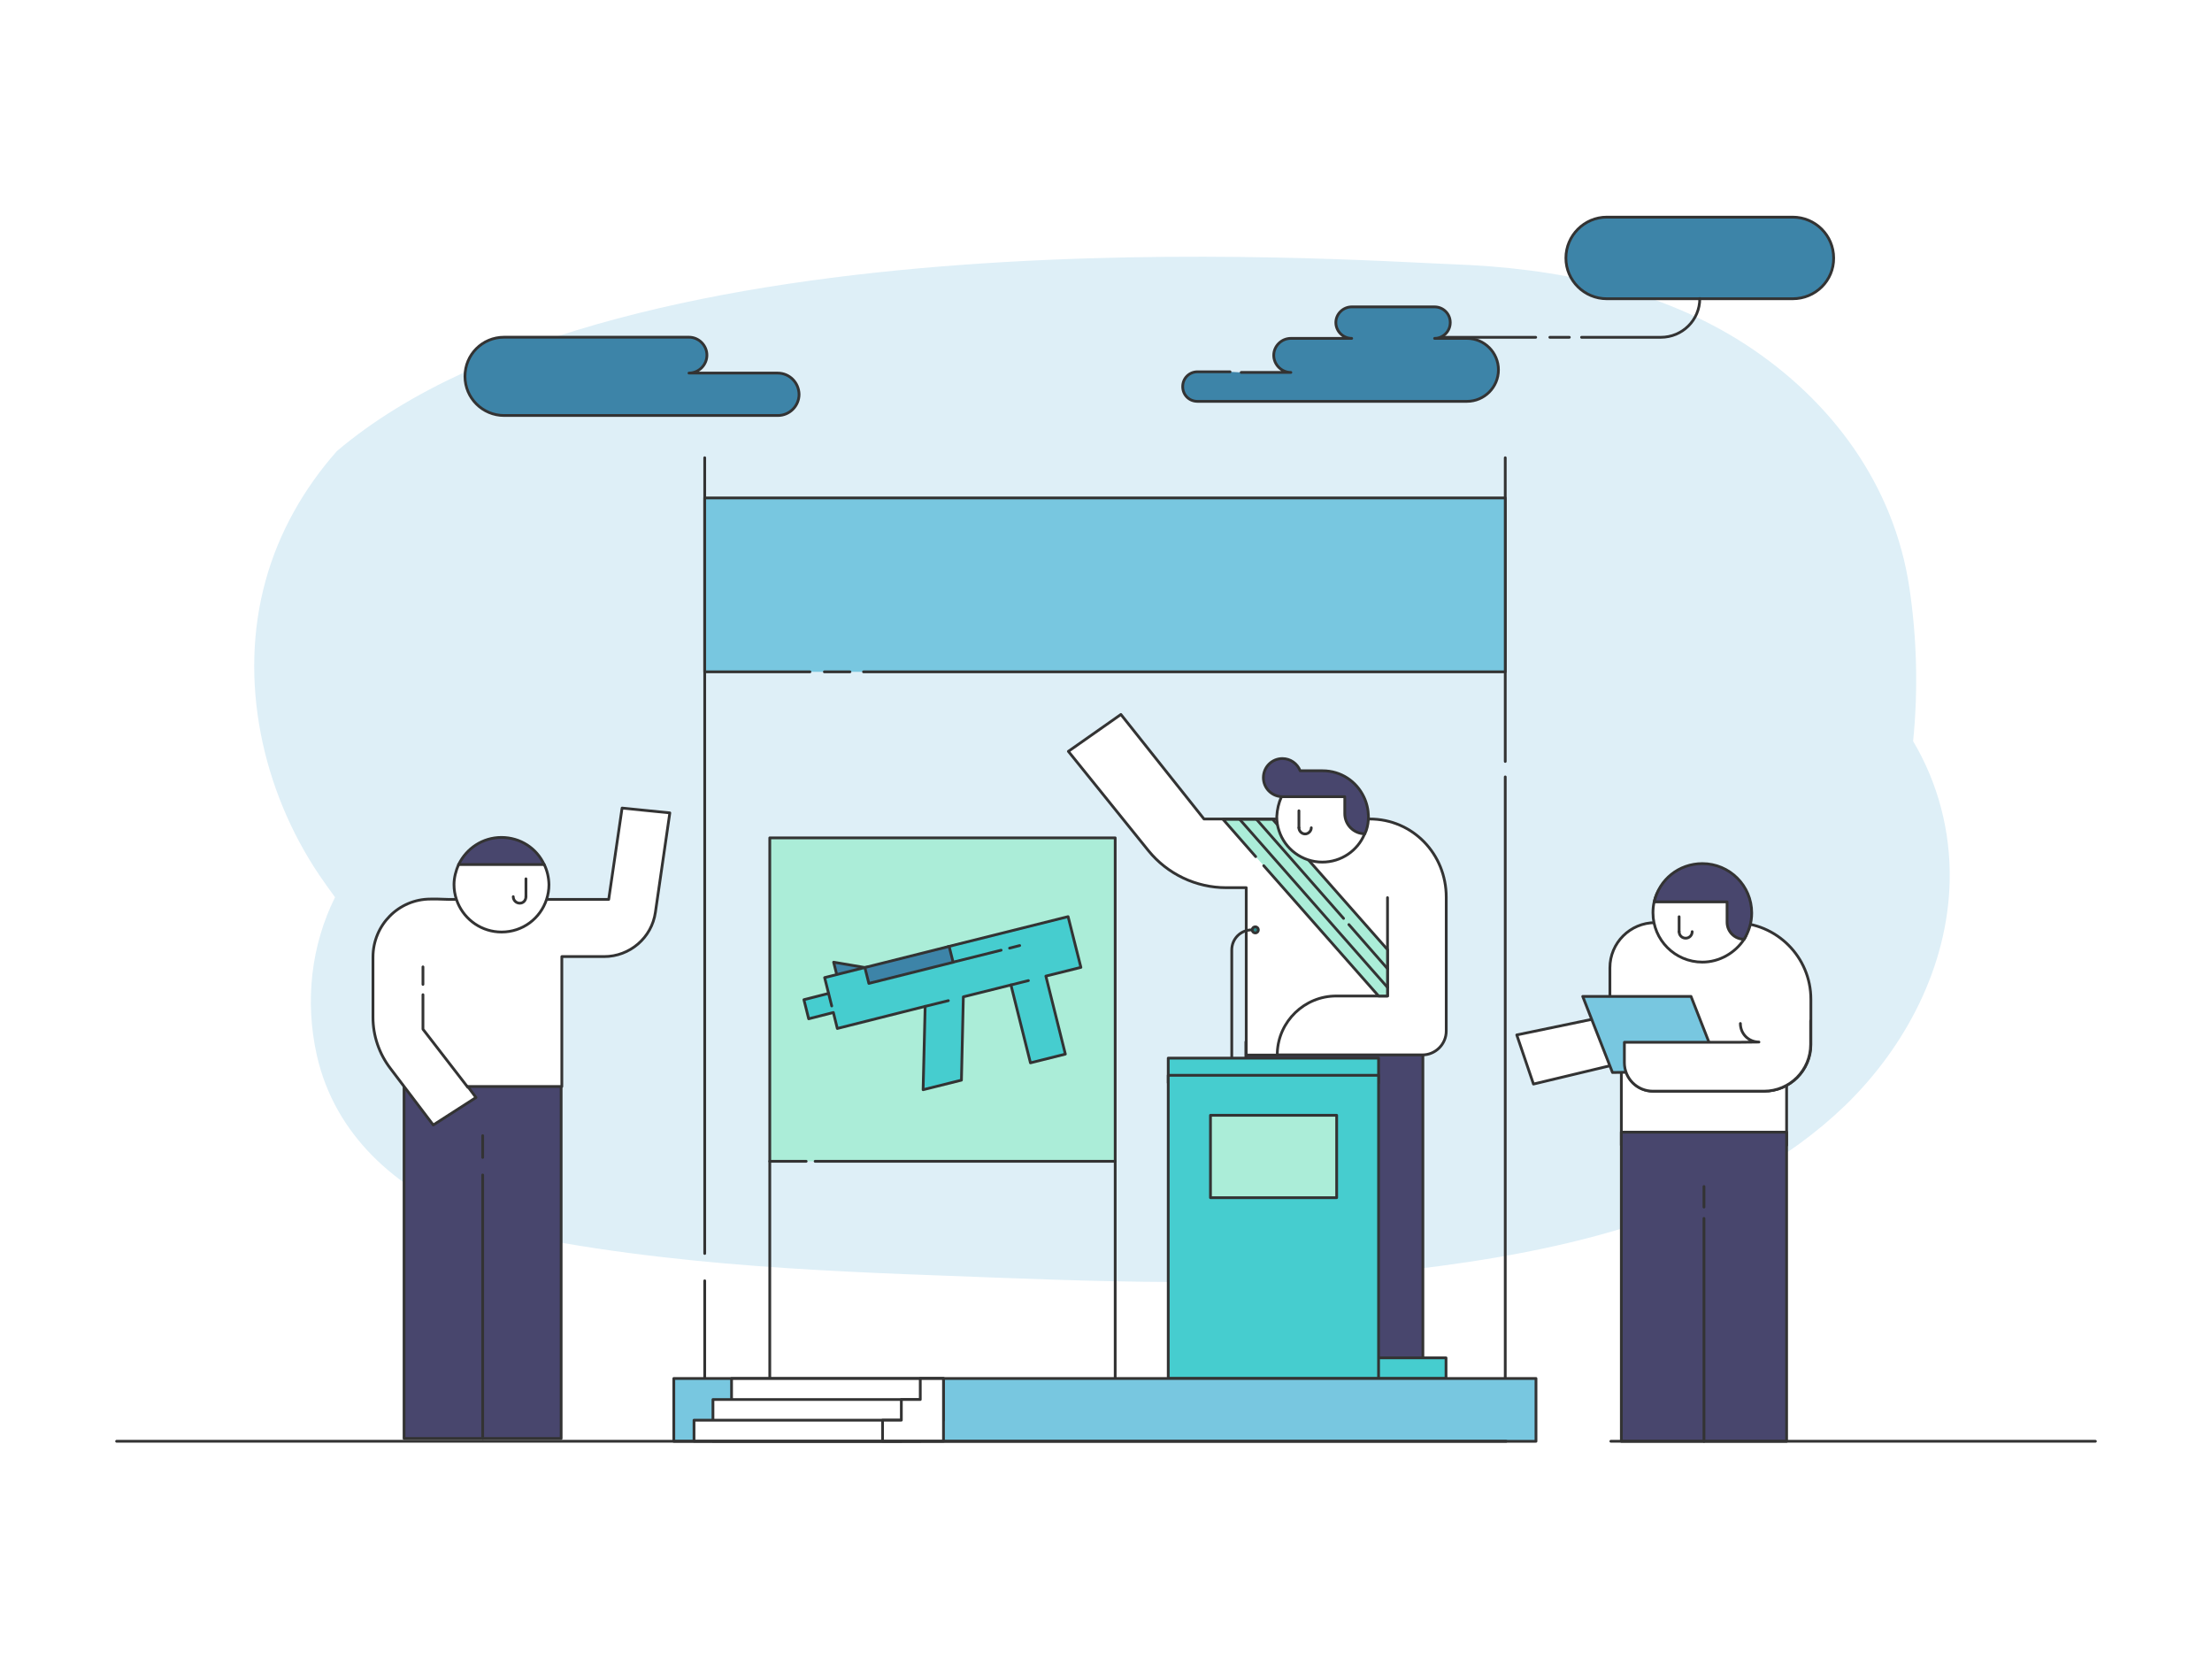 <svg xmlns="http://www.w3.org/2000/svg" height="1200" width="1600" version="1.1" xmlns:xlink="http://www.w3.org/1999/xlink" xmlns:svgjs="http://svgjs.com/svgjs"><rect fill="#ffffff" width="1600" height="1200"></rect><g><path d="M231.04 633.11C234.64 638.45 238.49 643.66 242.34 649 225.08 683.77 220.36 724.01 229.18 763.37 242.22 821.12 286.55 859.98 339.45 881.09 361.06 889.66 383.78 894.88 406.63 898.98 438.67 904.56 471.08 908.66 503.25 911.89 560.62 917.6 618.24 920.34 675.86 922.45 790.35 926.79 905.84 932.38 1019.84 918.47 1130.11 905.43 1251.93 879.36 1334.63 799.63 1378.34 757.29 1409.02 698.8 1410.26 636.96 1411 601.19 1401.69 566.17 1383.81 536.12 1387.53 499.12 1386.54 461.36 1381.08 424.86 1369.9 350.72 1324.95 290 1263.35 249.64 1200.64 208.66 1124.77 193.76 1050.88 191.15 972.77 188.17 451.59 150.17 243.71 326.26 219.74 353.33 201.74 385.12 192.17 419.76 172.18 491.66 189.57 571.64 231.04 633.11Z" fill="#deeff7" opacity="1" stroke-width="2" stroke="none"></path></g><g><path d="M556.8 998.2V840" stroke="#333333" stroke-width="2" stroke-linecap="round" stroke-linejoin="round" opacity="1" fill="none"></path><path d="M806.65 998.2V840" stroke="#333333" stroke-width="2" stroke-linecap="round" stroke-linejoin="round" opacity="1" fill="none"></path><path d="M583.13 840H556.8V606.04H806.65V840H589.59" fill="#abedd8" opacity="1" stroke-width="2" stroke="none"></path><path d="M583.13 840H556.8V606.04H806.65V840H589.59" stroke="#333333" stroke-width="2" stroke-linecap="round" stroke-linejoin="round" opacity="1" fill="none"></path></g><g><path d="M1029.21 753.6H901.18V995H1029.21V753.6Z" fill="#48466d" stroke="#333333" stroke-width="2" stroke-linecap="round" stroke-linejoin="round" opacity="1"></path><path d="M924.15 763.04H1028.84C1038.28 763.04 1046.1 755.34 1046.1 745.77V648.91C1046.1 617.74 1021.88 592.41 990.71 592.41H985.87 978.54 870.88L810.78 516.79 772.78 543.48 830.65 615.26C844.43 632.27 865.17 642.08 886.9 642.08H901.43V763.16H924.15V763.04Z" fill="#ffffff" stroke="#333333" stroke-width="2" stroke-linecap="round" stroke-linejoin="round" opacity="1"></path><path d="M1003.63 649.29V720.44H966.5C943.65 720.44 924.77 738.7 923.91 761.42V763.04" stroke="#333333" stroke-width="2" stroke-linecap="round" stroke-linejoin="round" opacity="1" fill="none"></path><path d="M914.09 626.19L997.17 720.44H1003.63V686.91L920.55 592.66H884.66L908.26 619.61" fill="#abedd8" opacity="1" stroke-width="2" stroke="none"></path><path d="M914.09 626.19L997.17 720.44H1003.63V686.91L920.55 592.66H884.66L908.26 619.61" stroke="#333333" stroke-width="2" stroke-linecap="round" stroke-linejoin="round" opacity="1" fill="none"></path><path d="M975.69 668.78L1003.63 700.7" stroke="#333333" stroke-width="2" stroke-linecap="round" stroke-linejoin="round" opacity="1" fill="none"></path><path d="M908.88 592.66L971.84 664.31" stroke="#333333" stroke-width="2" stroke-linecap="round" stroke-linejoin="round" opacity="1" fill="none"></path><path d="M896.71 592.66L1003.63 714.23" stroke="#333333" stroke-width="2" stroke-linecap="round" stroke-linejoin="round" opacity="1" fill="none"></path><path d="M965.13 831.83V813.7" stroke="#333333" stroke-width="2" stroke-linecap="round" stroke-linejoin="round" opacity="1" fill="none"></path><path d="M965.13 995V842.26" stroke="#333333" stroke-width="2" stroke-linecap="round" stroke-linejoin="round" opacity="1" fill="none"></path><path d="M926.89 576.39C926.89 576.39 950.73 556.4 976.06 572.05 982.02 575.77 990.71 584.84 986.99 603.34 982.02 615.26 970.22 623.58 956.44 623.58 941.79 623.58 929.37 614.02 925.15 600.86 924.03 597.75 923.53 594.15 923.53 590.67 923.78 585.58 924.9 580.74 926.89 576.39Z" fill="#ffffff" stroke="#333333" stroke-width="2" stroke-linecap="round" stroke-linejoin="round" opacity="1"></path><path d="M939.55 586.45V598.74" stroke="#333333" stroke-width="2" stroke-linecap="round" stroke-linejoin="round" opacity="1" fill="none"></path><path d="M948.49 598.74C948.49 601.1 946.38 603.22 944.02 603.22 941.54 603.22 939.55 601.1 939.55 598.74" stroke="#333333" stroke-width="2" stroke-linecap="round" stroke-linejoin="round" opacity="1" fill="none"></path><path d="M986.49 576.39C981.15 565.22 969.98 557.52 956.69 557.52H940.42C938.43 552.3 933.34 548.7 927.63 548.7 919.93 548.7 913.85 554.91 913.85 562.48 913.85 569.94 919.68 575.9 927.13 576.27H972.71V588.56C972.71 596.51 979.17 603.09 987.24 603.09 987.61 602.35 987.86 601.48 988.23 600.73 989.35 597.5 989.84 594.03 989.84 590.55 989.72 585.58 988.6 580.74 986.49 576.39Z" fill="#48466d" stroke="#333333" stroke-width="2" stroke-linecap="round" stroke-linejoin="round" opacity="1"></path></g><g><path d="M1045.95 982.18H986.59V997.08H1045.95V982.18Z" fill="#46cdcf" stroke="#333333" stroke-width="2" stroke-linecap="round" stroke-linejoin="round" opacity="1"></path><path d="M997.15 765.36H845.02V783.25H997.15V765.36Z" fill="#46cdcf" stroke="#333333" stroke-width="2" stroke-linecap="round" stroke-linejoin="round" opacity="1"></path><path d="M890.97 765.11V687.13C890.97 679.06 897.43 672.6 905.5 672.6" stroke="#333333" stroke-width="2" stroke-linecap="round" stroke-linejoin="round" opacity="1" fill="none"></path><path d="M907.98 674.84C909.21 674.84 910.22 673.83 910.22 672.6 910.22 671.37 909.21 670.37 907.98 670.37 906.75 670.37 905.75 671.37 905.75 672.6 905.75 673.83 906.75 674.84 907.98 674.84Z" fill="#2b8687" stroke="#333333" stroke-width="2" stroke-linecap="round" stroke-linejoin="round" opacity="1"></path><path d="M997.15 777.78H845.02V997.08H997.15V777.78Z" fill="#46cdcf" stroke="#333333" stroke-width="2" stroke-linecap="round" stroke-linejoin="round" opacity="1"></path><path d="M966.85 806.72H875.57V866.32H966.85V806.72Z" fill="#abedd8" stroke="#333333" stroke-width="2" stroke-linecap="round" stroke-linejoin="round" opacity="1"></path></g><g><path d="M509.74 906.68V331.1" stroke="#333333" stroke-width="2" stroke-linecap="round" opacity="1" fill="none"></path><path d="M509.74 997.08V926.43" stroke="#333333" stroke-width="2" stroke-linecap="round" opacity="1" fill="none"></path><path d="M1088.79 550.78V331.1" stroke="#333333" stroke-width="2" stroke-linecap="round" opacity="1" fill="none"></path><path d="M1088.79 997.08V561.96" stroke="#333333" stroke-width="2" stroke-linecap="round" opacity="1" fill="none"></path><path d="M585.86 485.96H509.74V360.16H1088.79V485.96H624.6" fill="#78c7e0" opacity="1" stroke-width="2" stroke="none"></path><path d="M585.86 485.96H509.74V360.16H1088.79V485.96H624.6" stroke="#333333" stroke-width="2" stroke-linecap="round" stroke-linejoin="round" opacity="1" fill="none"></path><path d="M614.79 485.96H596.29" stroke="#333333" stroke-width="2" stroke-linecap="round" stroke-linejoin="round" opacity="1" fill="none"></path></g><g><path d="M1111.02 997.08H487.38V1042.53H1111.02V997.08Z" fill="#78c7e0" stroke="#333333" stroke-width="2" stroke-linecap="round" stroke-linejoin="round" opacity="1"></path></g><g><path d="M682.45 997.13H529.15V1027.25H682.45V997.13Z" fill="#ffffff" stroke="#333333" stroke-width="2" stroke-linecap="round" stroke-linejoin="round" opacity="1"></path><path d="M665.66 1012.31H515.7V1042.43H665.66V1012.31Z" fill="#ffffff" stroke="#333333" stroke-width="2" stroke-linecap="round" stroke-linejoin="round" opacity="1"></path><path d="M651.96 1027.25H502V1042.43H651.96V1027.25Z" fill="#ffffff" stroke="#333333" stroke-width="2" stroke-linecap="round" stroke-linejoin="round" opacity="1"></path><path d="M665.66 997.13H682.45V1042.43H638.38V1027.25H651.96V1012.31H665.66V997.13Z" fill="#ffffff" stroke="#333333" stroke-width="2" stroke-linecap="round" stroke-linejoin="round" opacity="1"></path></g><g><path d="M1172.76 778.31V828.37H1292.3V789.11 759.57H1172.76V778.31Z" fill="#ffffff" stroke="#333333" stroke-width="2" stroke-linecap="round" stroke-linejoin="round" opacity="1"></path><path d="M1175.13 768.6C1175.13 780.08 1184.33 789.28 1195.81 789.28H1276.09C1294.66 789.28 1309.86 774.25 1309.86 755.51V722.84C1309.86 692.2 1285.04 667.38 1254.39 667.38H1228.98 1197.16C1179.18 667.38 1164.49 681.99 1164.49 700.05V720.73 734.58L1151.57 737.28 1097.12 748.59 1109.2 784.13 1164.57 770.88 1175.13 768.6Z" fill="#ffffff" stroke="#333333" stroke-width="2" stroke-linecap="round" stroke-linejoin="round" opacity="1"></path><path d="M1172.76 818.91H1292.3V1042.53H1172.76V818.91Z" fill="#48466d" stroke="#333333" stroke-width="2" stroke-linecap="round" stroke-linejoin="round" opacity="1"></path><path d="M1176.48 775.61L1166.35 775.77 1144.82 720.73H1223.16L1236.16 753.91 1244.77 775.77 1176.48 775.61Z" fill="#78c7e0" stroke="#333333" stroke-width="2" stroke-linecap="round" stroke-linejoin="round" opacity="1"></path><path d="M1231.35 630.32C1214.3 630.32 1200.03 636.49 1196.48 652.44 1195.89 654.97 1195.64 657.51 1195.64 660.21 1195.64 679.88 1211.59 695.92 1231.35 695.92 1243.84 695.92 1255.15 689.16 1261.57 679.37 1265.28 673.8 1263 667.38 1263 660.21 1263 640.54 1251.1 630.32 1231.35 630.32Z" fill="#ffffff" stroke="#333333" stroke-width="2" stroke-linecap="round" stroke-linejoin="round" opacity="1"></path><path d="M1231.35 624.67C1250.93 624.67 1267.06 640.54 1267.06 660.38 1267.06 667.38 1264.95 673.88 1261.57 679.37 1254.73 679.37 1249.24 673.88 1249.24 667.04V652.36H1196.57C1200.11 636.23 1214.38 624.67 1231.35 624.67Z" fill="#48466d" stroke="#333333" stroke-width="2" stroke-linecap="round" stroke-linejoin="round" opacity="1"></path><path d="M1214.55 663.08V673.88" stroke="#333333" stroke-width="2" stroke-linecap="round" stroke-linejoin="round" opacity="1" fill="none"></path><path d="M1214.55 673.88C1214.55 676.58 1216.66 678.61 1219.28 678.61 1221.98 678.61 1224 676.5 1224 673.88" stroke="#333333" stroke-width="2" stroke-linecap="round" stroke-linejoin="round" opacity="1" fill="none"></path><path d="M1232.53 1042.53V881.3" stroke="#333333" stroke-width="2" stroke-linecap="round" stroke-linejoin="round" opacity="1" fill="none"></path><path d="M1232.53 873.11V858.25" stroke="#333333" stroke-width="2" stroke-linecap="round" stroke-linejoin="round" opacity="1" fill="none"></path><path d="M1309.69 738.29V755.51C1309.69 774.09 1294.66 789.28 1275.92 789.28H1195.64C1184.16 789.28 1174.96 780.08 1174.96 768.6V761.76 753.91H1256.42L1272.29 753.74C1264.86 753.74 1258.87 747.83 1258.87 740.32" fill="#ffffff" opacity="1" stroke-width="2" stroke="none"></path><path d="M1309.69 738.29V755.51C1309.69 774.09 1294.66 789.28 1275.92 789.28H1195.64C1184.16 789.28 1174.96 780.08 1174.96 768.6V761.76 753.91H1256.42L1272.29 753.74C1264.86 753.74 1258.87 747.83 1258.87 740.32" stroke="#333333" stroke-width="2" stroke-linecap="round" stroke-linejoin="round" opacity="1" fill="none"></path></g><g><path d="M349.14 771.52H292.27V1040.5H349.14 405.89V781.02H349.14Z" fill="#48466d" stroke="#333333" stroke-width="2" stroke-linecap="round" stroke-linejoin="round" opacity="1"></path><path d="M324.92 650.57H440.29L449.97 584.5 484.5 587.98 474.07 659.88C471.46 678.26 455.56 691.92 436.94 691.92H406.39V785.9H343.92 338.34L344.3 793.87 313.38 813.74 282.33 772.76C274.26 762.21 269.79 749.17 269.79 735.88V692.29C269.79 669.2 288.29 650.32 311.39 650.32H316.85L324.92 650.57Z" fill="#ffffff" stroke="#333333" stroke-width="2" stroke-linecap="round" stroke-linejoin="round" opacity="1"></path><path d="M305.93 712.04V699.37" stroke="#333333" stroke-width="2" stroke-linecap="round" stroke-linejoin="round" opacity="1" fill="none"></path><path d="M338.34 786.42L305.93 744.45V719.49" stroke="#333333" stroke-width="2" stroke-linecap="round" stroke-linejoin="round" opacity="1" fill="none"></path><path d="M349.14 1040.5V849.88" stroke="#333333" stroke-width="2" stroke-linecap="round" stroke-linejoin="round" opacity="1" fill="none"></path><path d="M349.14 837.21V821.44" stroke="#333333" stroke-width="2" stroke-linecap="round" stroke-linejoin="round" opacity="1" fill="none"></path><path d="M393.6 625.24C393.6 625.24 384.16 618.78 362.68 618.78 341.19 618.78 331.75 625.24 331.75 625.24 329.77 629.71 328.4 634.8 328.4 639.89 328.4 643.61 329.02 647.09 330.14 650.57 330.51 651.56 330.76 652.18 331.13 653.18 336.35 665.47 348.52 674.16 362.8 674.16 378.07 674.16 390.86 664.35 395.34 650.57 396.45 647.22 397.07 643.61 397.07 639.89 396.95 634.8 395.83 629.71 393.6 625.24Z" fill="#ffffff" stroke="#333333" stroke-width="2" stroke-linecap="round" stroke-linejoin="round" opacity="1"></path><path d="M380.43 635.67V648.43" stroke="#333333" stroke-width="2" stroke-linecap="round" opacity="1" fill="none"></path><path d="M371.24 648.58C371.24 651.19 373.36 653.3 375.96 653.3 378.57 653.3 380.43 651.24 380.43 648.46" stroke="#333333" stroke-width="2" stroke-linecap="round" stroke-linejoin="round" opacity="1" fill="none"></path><path d="M362.68 605.74C349.14 605.74 337.34 613.69 331.75 625.36H393.6C388.26 613.69 376.46 605.74 362.68 605.74Z" fill="#48466d" stroke="#333333" stroke-width="2" stroke-linecap="round" stroke-linejoin="round" opacity="1"></path></g><g><path d="M1296.74 216.09H1162.25C1145.99 216.09 1132.66 202.92 1132.66 186.66 1132.66 170.39 1145.99 157.06 1162.25 157.06H1296.74C1313.01 157.06 1326.33 170.23 1326.33 186.66 1326.49 202.92 1313.16 216.09 1296.74 216.09Z" fill="#3d84a8" stroke="#333333" stroke-width="2" stroke-linecap="round" stroke-linejoin="round" opacity="1"></path><path d="M1143.97 243.98H1201.3C1216.95 243.98 1229.5 231.43 1229.5 215.94" stroke="#333333" stroke-width="2" stroke-linecap="round" stroke-linejoin="round" opacity="1" fill="none"></path><path d="M1121.04 243.98H1135.14" stroke="#333333" stroke-width="2" stroke-linecap="round" stroke-linejoin="round" opacity="1" fill="none"></path><path d="M1037.84 243.98H1110.82" stroke="#333333" stroke-width="2" stroke-linecap="round" stroke-linejoin="round" opacity="1" fill="none"></path></g><g><path d="M889.72 268.93H866.17C860.28 268.93 855.48 273.57 855.48 279.62 855.48 285.66 860.13 290.31 866.17 290.31H1000.04 1061.08C1073.63 290.31 1083.86 280.08 1083.86 267.53 1083.86 254.98 1073.63 244.76 1061.08 244.76H1037.69C1043.88 244.76 1049 239.64 1049 233.29 1049 226.94 1043.88 221.98 1037.69 221.98H977.72C971.53 221.98 966.26 227.09 966.26 233.29 966.26 239.49 971.37 244.76 977.72 244.76H933.72C926.91 244.76 921.33 250.33 921.33 257 921.33 263.66 926.91 269.39 933.72 269.39H897.78" fill="#3d84a8" opacity="1" stroke-width="2" stroke="none"></path><path d="M889.72 268.93H866.17C860.28 268.93 855.48 273.57 855.48 279.62 855.48 285.66 860.13 290.31 866.17 290.31H1000.04 1061.08C1073.63 290.31 1083.86 280.08 1083.86 267.53 1083.86 254.98 1073.63 244.76 1061.08 244.76H1037.69C1043.88 244.76 1049 239.64 1049 233.29 1049 226.94 1043.88 221.98 1037.69 221.98H977.72C971.53 221.98 966.26 227.09 966.26 233.29 966.26 239.49 971.37 244.76 977.72 244.76H933.72C926.91 244.76 921.33 250.33 921.33 257 921.33 263.66 926.91 269.39 933.72 269.39H897.78" stroke="#333333" stroke-width="2" stroke-linecap="round" stroke-linejoin="round" opacity="1" fill="none"></path></g><g><path d="M562.45 269.86H498.35C505.43 269.86 511.33 263.97 511.33 256.89 511.33 249.81 505.43 243.91 498.35 243.91H465.32 454.31 364.64C348.91 243.91 336.33 256.49 336.33 272.22 336.33 287.95 349.11 300.54 364.64 300.54H441.33 465.32 562.65C571.11 300.54 577.99 293.66 577.99 285.2 577.79 276.75 571.11 269.86 562.45 269.86Z" fill="#3d84a8" stroke="#333333" stroke-width="2" stroke-linecap="round" stroke-linejoin="round" opacity="1"></path></g><g><path d="M1165.17 1042.5L1515.66 1042.5" stroke="#333333" stroke-width="2" stroke-linecap="round" stroke-linejoin="round" opacity="1" fill="none"></path><path d="M84.34 1042.5L1089.5 1042.5" stroke="#333333" stroke-width="2" stroke-linecap="round" stroke-linejoin="round" opacity="1" fill="none"></path></g><g><path d="M602.99 695.98L605.76 707.03 625.58 699.83 602.99 695.98Z" fill="#3d84a8" stroke="#333333" stroke-width="2" stroke-linecap="round" stroke-linejoin="round" opacity="1"></path><path d="M772.58 663.03L686.45 684.54 656.76 695.98 625.58 699.83 596.48 707.13 599.34 718.57 581.49 723.11 584.94 736.92 602.8 732.38 605.66 743.92 669.19 727.94 667.71 788.22 695.43 781.31 696.81 721.04 731.24 712.45 745.35 768.78 770.6 762.47 756.5 706.04 781.85 699.73 772.58 663.03Z" fill="#46cdcf" stroke="#333333" stroke-width="2" stroke-linecap="round" stroke-linejoin="round" opacity="1"></path><path d="M599.34 718.57L601.61 727.65" stroke="#333333" stroke-width="2" stroke-linecap="round" stroke-linejoin="round" opacity="1" fill="none"></path><path d="M669.19 727.94L685.96 723.8" stroke="#333333" stroke-width="2" stroke-linecap="round" stroke-linejoin="round" opacity="1" fill="none"></path><path d="M731.24 712.45L743.87 709.3" stroke="#333333" stroke-width="2" stroke-linecap="round" stroke-linejoin="round" opacity="1" fill="none"></path><path d="M730.25 685.82L737.56 683.94" stroke="#333333" stroke-width="2" stroke-linecap="round" stroke-linejoin="round" opacity="1" fill="none"></path><path d="M689.31 695.98L724.14 687.3" stroke="#333333" stroke-width="2" stroke-linecap="round" stroke-linejoin="round" opacity="1" fill="none"></path><path d="M686.54 684.56L625.58 699.84 628.47 711.32 689.42 696.05 686.54 684.56Z" fill="#3d84a8" stroke="#333333" stroke-width="2" stroke-linecap="round" stroke-linejoin="round" opacity="1"></path></g></svg>